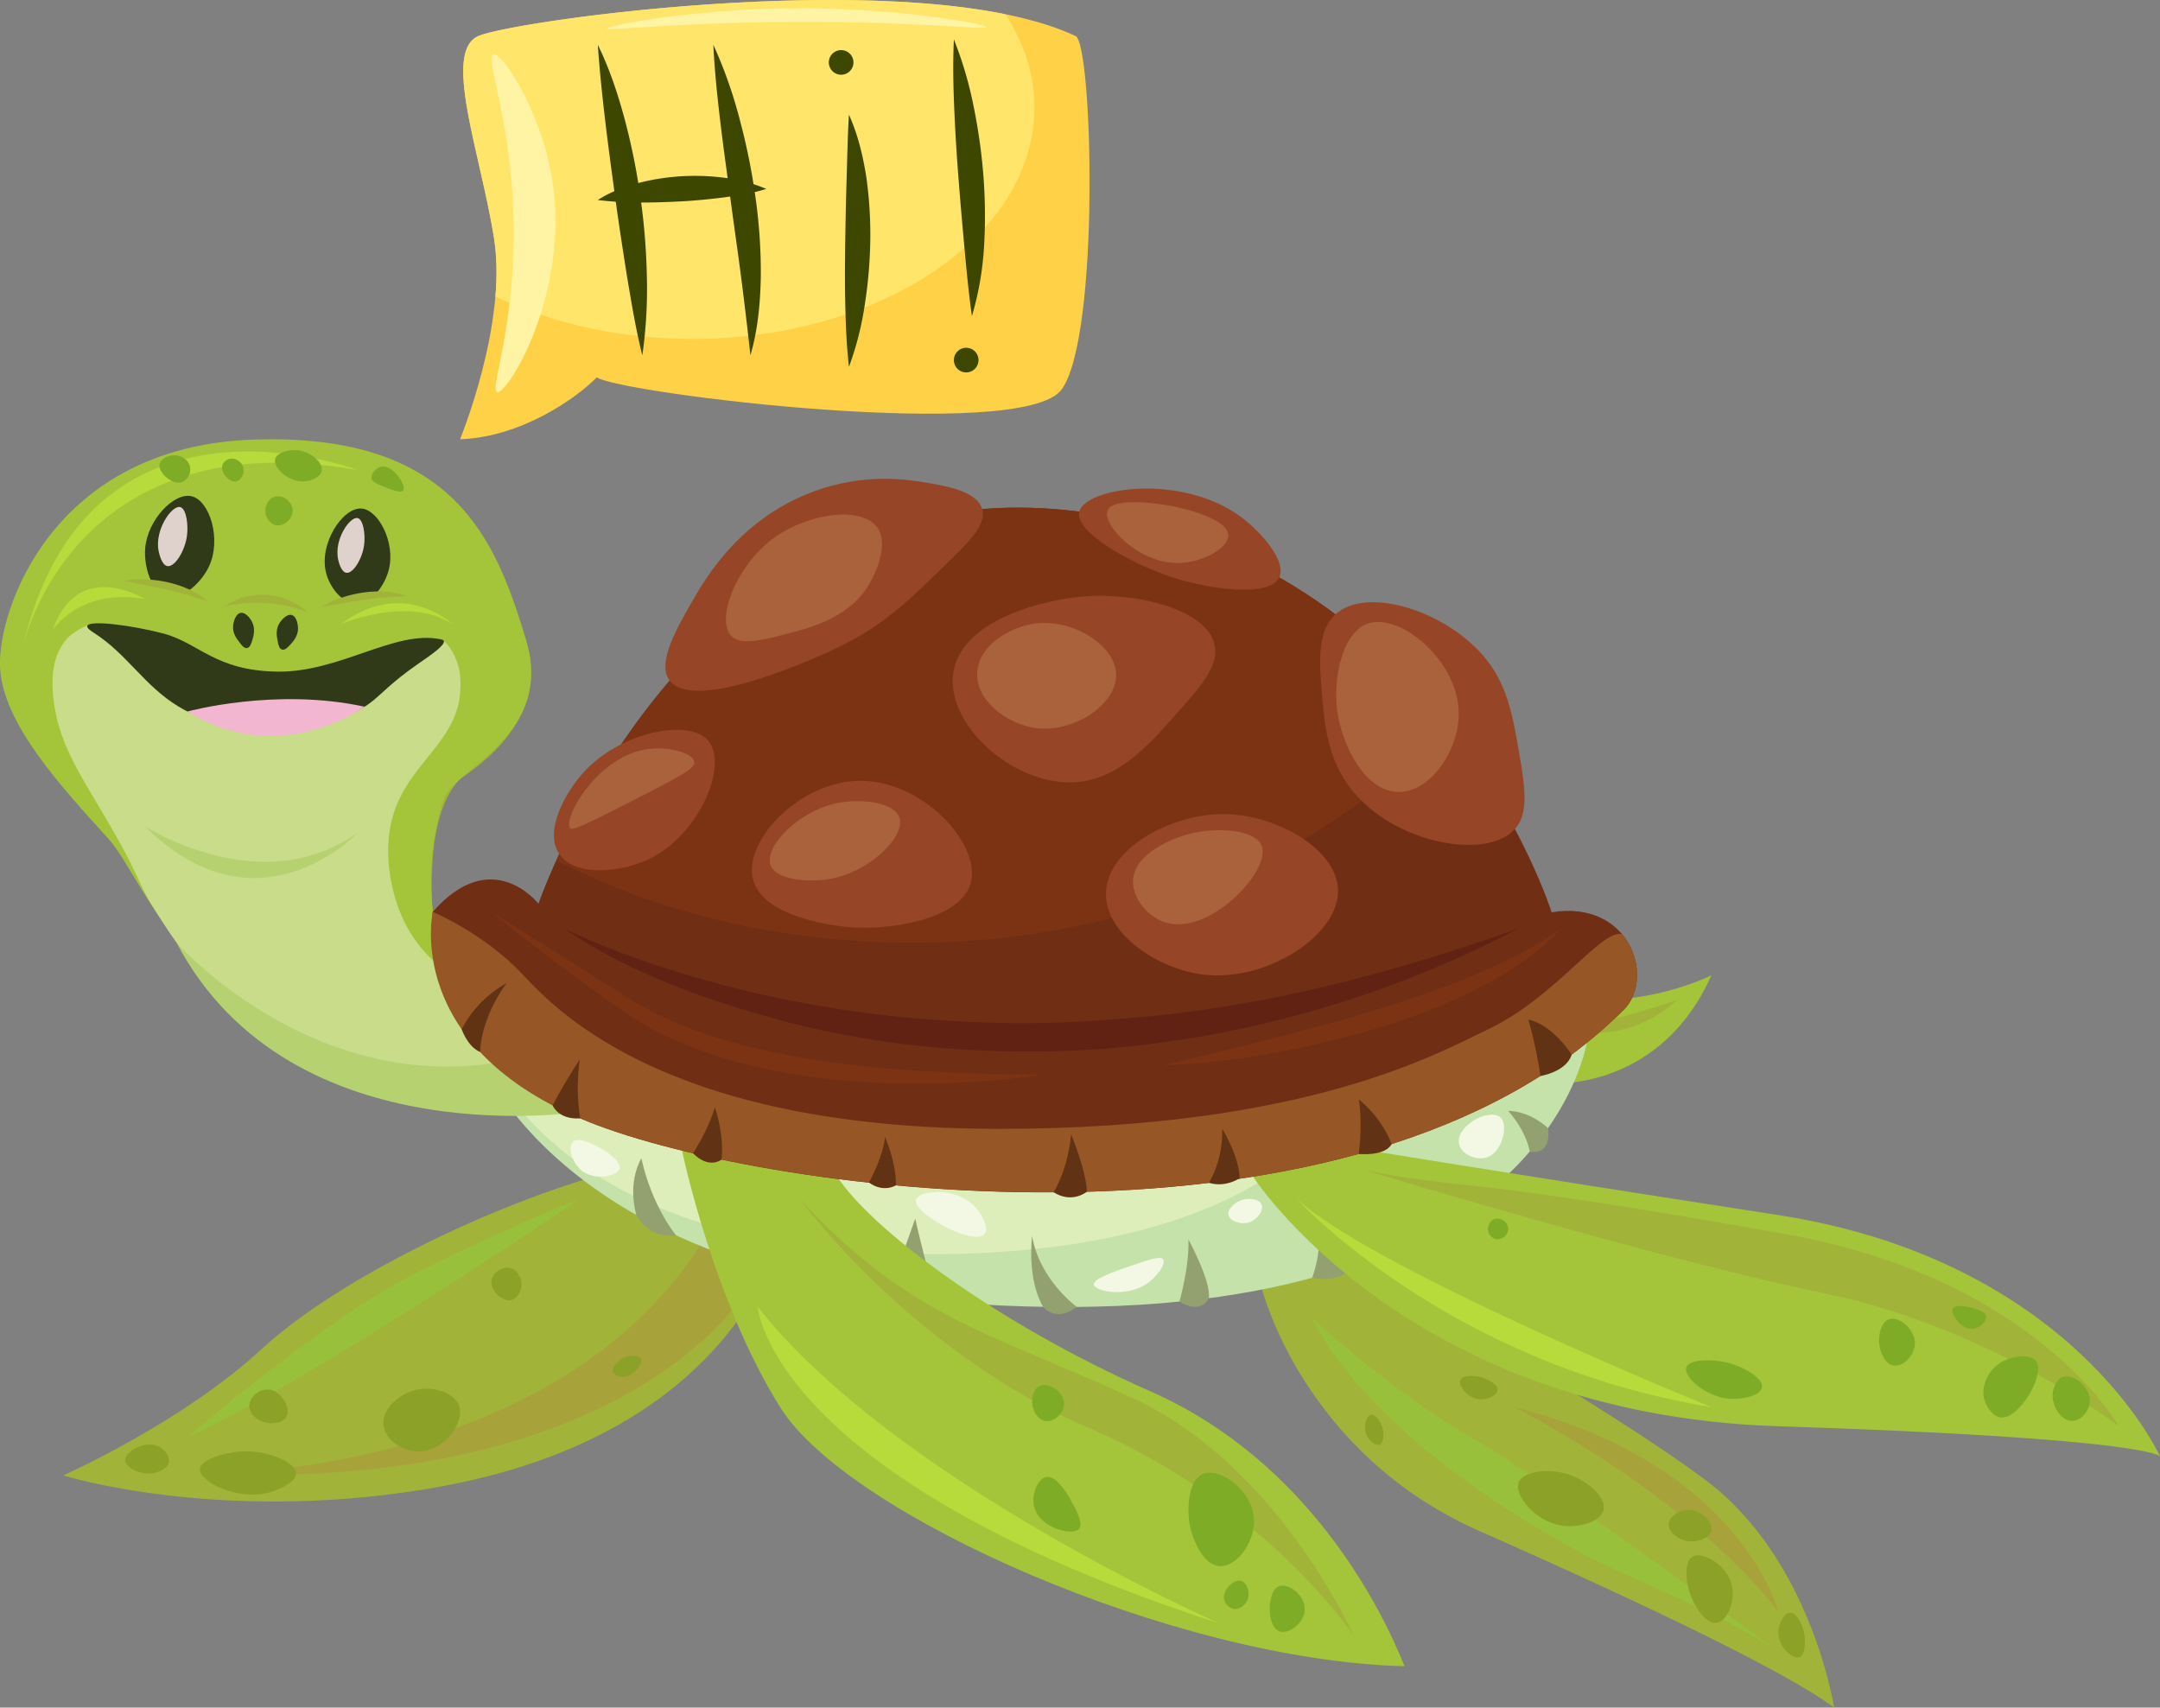 <svg xmlns="http://www.w3.org/2000/svg" viewBox="0 0 987.45 780.68">
  <rect x="0" y="0" width="987.45" height="780.68" fill="#808080" stroke="none"/>
  <defs>
    <style>
      .cls-1 {
        fill: #a2b33a;
      }

      .cls-2 {
        fill: #a7a23a;
      }

      .cls-3 {
        fill: #98c03a;
      }

      .cls-4 {
        fill: #8ca127;
      }

      .cls-5 {
        fill: #a4c53a;
      }

      .cls-6 {
        fill: #c4e2aa;
      }

      .cls-7 {
        fill: #deeebb;
      }

      .cls-8 {
        fill: #f2f8e4;
      }

      .cls-9 {
        fill: #92a16f;
      }

      .cls-10 {
        fill: #ffd146;
      }

      .cls-11 {
        fill: #ffe56a;
      }

      .cls-12 {
        fill: #3d4700;
      }

      .cls-13 {
        fill: #fff4a4;
      }

      .cls-14 {
        fill: #b6db3a;
      }

      .cls-15 {
        fill: #7fac27;
      }

      .cls-16 {
        fill: #c8dc89;
      }

      .cls-17 {
        fill: #b6d170;
      }

      .cls-18 {
        fill: #313a18;
      }

      .cls-19 {
        fill: #dfd1cc;
      }

      .cls-20 {
        fill: #f2b6d1;
      }

      .cls-21 {
        fill: #702e14;
      }

      .cls-22 {
        fill: #965626;
      }

      .cls-23 {
        fill: #7c3314;
      }

      .cls-24 {
        fill: #964526;
      }

      .cls-25 {
        fill: #aa623d;
      }

      .cls-26 {
        fill: #612214;
      }

      .cls-27 {
        fill: #613314;
      }
    </style>
  </defs>
  <g id="Layer_2" data-name="Layer 2">
    <g id="svg2">
      <path id="path646" class="cls-1" d="M28.9,674.53s54.05-23.87,91-58,121-74.86,185.27-86.9l60.48.06S363,653.41,194.31,680.88C98.62,696.46,28.9,674.53,28.9,674.53"/>
      <path id="path648" class="cls-2" d="M94.55,673.84S251.43,675.28,320,569.54c0,0,19.92-1.24,20.43,21.6,0,0-53,90.7-245.9,82.7"/>
      <path id="path650" class="cls-3" d="M85.72,657.12s62.32-54.5,106.65-76.31,72.68-32.69,72.68-32.69-123.19,83.57-179.33,109"/>
      <path id="path652" class="cls-4" d="M135.32,673.66c.07,4-7.64,7.35-11.81,8.54-14.77,4.21-32.5-4.74-32.15-10.54.26-4.41,10.94-7.37,17.72-8,12.4-1.06,26.17,4.59,26.24,10"/>
      <path id="path654" class="cls-4" d="M131,647.68c-1.33,2.62-5.38,3.25-7.91,3-4-.37-9.23-3.37-9.12-8,.1-4.09,4.45-7.42,8.31-7.42,6.08,0,10.79,8.29,8.72,12.36"/>
      <path id="path656" class="cls-4" d="M77.18,668.5c-.72,3.59-5.92,4.74-6.9,4.94-5.86,1.13-13-2.39-13.08-5.78-.13-3.88,8.79-9.21,14.9-6.54,2.69,1.18,5.7,4.3,5.08,7.38"/>
      <path id="path658" class="cls-4" d="M209.82,642.58c2.9,7.94-6.95,20.78-18.13,21-6.86.13-15.23-4.48-16.3-11.59-1.22-8,7.54-15,15.17-16.66,7.39-1.58,17,1.17,19.26,7.26"/>
      <path id="path660" class="cls-4" d="M238,584.54c1.27,3.87-.7,8.74-3.82,9.72-4.12,1.3-10.45-4.18-9.45-9.09.69-3.33,4.73-6.32,8.45-5.44,3.44.8,4.71,4.47,4.82,4.81"/>
      <path id="path662" class="cls-4" d="M293,621.14c1.11,2.3-3.46,8.42-8.36,8.36-1.54,0-3.77-.64-4.36-2.17-.82-2.17,2-5.27,4.73-6.55,2.91-1.37,7.16-1.34,8,.36"/>
      <path id="path664" class="cls-1" d="M577,589.54S595.72,664.4,676.39,700s141.72,65.41,162.07,80.68c0,0-10.34-67.75-58.68-103.94S637.88,590.26,627.7,575c0,0-44-9.42-50.73,14.54"/>
      <path id="path666" class="cls-3" d="M599.84,602.62s21.43,53.26,126,109c14.54,7.76,63.64,27.22,87.21,43.62,0,0-103.68-77-140.5-98.12s-72.68-54.5-72.68-54.5"/>
      <path id="path668" class="cls-2" d="M692.1,643.32S769.42,681.6,813,736.82c0,0-17-67.37-120.92-93.5"/>
      <path id="path670" class="cls-4" d="M791.71,724.72c1.74,7.25-2,16.46-6.91,17.2s-9.71-7.24-11.5-11.51c-2.67-6.37-3.7-16.4.48-18.79,4.59-2.61,15.71,3.86,17.93,13.1"/>
      <path id="path672" class="cls-4" d="M825.14,750.4c0,1.21,0,6.36-2.43,7.26-2.9,1.08-9.19-4.12-9.69-10.32-.36-4.64,2.49-9.92,5.33-10,3.39-.13,6.81,7,6.79,13.1"/>
      <path id="path674" class="cls-4" d="M782.38,699.68c-.68,3.3-5.8,5.34-9.87,5-4.54-.35-9.93-3.8-9.66-7.9.24-3.57,4.72-6.29,8.51-6.5,5.88-.35,11.87,5.26,11,9.36"/>
      <path id="path676" class="cls-4" d="M733.08,690.32c-1.35,5.49-11.37,8.32-19,7.2-11.87-1.74-22.13-13.76-19.8-19.8,2-5.27,13.75-6.38,22.1-3.86,8.56,2.58,18.17,10.34,16.66,16.46"/>
      <path id="path678" class="cls-4" d="M684.63,635.57c-.26,2.52-5.24,4.81-9.39,4-5-1-8.72-6.44-7.57-8.84s7-1.54,7.57-1.46c4.31.66,9.68,3.54,9.39,6.31"/>
      <path id="path680" class="cls-4" d="M630.83,660.4c-1.72.86-4.75-1.39-6-4-1.68-3.6-.43-8.82,1.58-9.54,1.76-.62,4.07,2.18,5.06,4.38,1.48,3.32,1.29,8.2-.66,9.18"/>
      <path id="path682" class="cls-5" d="M712.81,495.18s47,1.7,69.57-49.33c0,0-39.22,20.48-85,6.53,0,0-19.21,32.26,15.39,42.8"/>
      <path id="path684" class="cls-1" d="M713.49,470.4a56.54,56.54,0,0,0,53.26-13.28s-30.82,11-53.26,13.28"/>
      <path id="path686" class="cls-6" d="M210.3,461.62S234.52,590.68,469,597.29c240.8,6.77,256.78-122.59,256.78-122.59L210.3,461.62"/>
      <path id="path688" class="cls-7" d="M631.86,472.32l-240.7-6.11-175,2.13S239.9,575.17,429.85,573.4c160.4-1.5,194.83-75,202-101.08"/>
      <path id="path690" class="cls-8" d="M450.19,564.1c-2.66,3.48-13.79-.52-20.53-4.54-1.48-.88-12.15-7.27-10.9-11.08,1.33-4.07,16.29-5.8,25.13,1.54,4.85,4,8.43,11.28,6.3,14.08"/>
      <path id="path692" class="cls-8" d="M531.77,575.76c1.37,1.94-2.84,8.34-8.43,11.72-9.44,5.69-22.85,2.81-23.3-.15-.43-2.79,10.55-6.48,19.21-9.37,6.71-2.27,11.41-3.8,12.52-2.2"/>
      <path id="path694" class="cls-8" d="M576.73,550.64c1.12,2.65-1.81,6.82-5.41,8.12-3.88,1.38-9.1-.36-9.73-3.26-.56-2.56,2.57-5.42,5.26-6.56,3.5-1.48,8.72-1,9.88,1.7"/>
      <path id="path696" class="cls-8" d="M283.22,534.3c-1,3.44-11,5.59-17,1.12-4.75-3.54-6.7-11.08-4.3-13.4s8.94,1,11.13,2.11c3.88,2,11.16,6.87,10.17,10.17"/>
      <path id="path698" class="cls-8" d="M686.32,511.29c3.15,3.85.34,15.8-6.84,17.93-4.65,1.39-11.2-1.34-12.42-6-1.33-5.08,4.4-9.83,7.72-11.59s9.13-3.29,11.54-.36"/>
      <path id="path700" class="cls-9" d="M293.2,529.58s-6.52,10.06-2.32,25.87c0,0,5.6,11.35,18.15,9.29,0,0-10.94-13-15.83-35.16"/>
      <path id="path702" class="cls-9" d="M471.84,565.06s-2.57,19.42,5.06,32.48c0,0,5.71,7.28,15.39,0,0,0-17.17-12.46-20.45-32.48"/>
      <path id="path704" class="cls-9" d="M539.19,595.08s4.68-16.47,4.08-28.44c0,0,10.53,19.26,9.33,26.89,0,0-3.23,7.73-13.41,1.55"/>
      <path id="path706" class="cls-9" d="M414,569.53l4.4-12.4s3.63,16.27,6.54,25.79c0,0-8.8-5.78-10.94-13.39"/>
      <path id="path708" class="cls-9" d="M599.84,584.2s7-18.06,0-27.07S619,578.24,619,578.24s-4.12,8.61-19.14,6"/>
      <path id="path710" class="cls-9" d="M699.33,526.54s-1.11-8.7-9.84-18.64c0,0,8.85-.52,18.23,7.86,0,0,2.19,12.46-8.39,10.78"/>
      <path id="path712" class="cls-10" d="M210.3,200.84s21.87-52.94,15.52-92.18-23.53-84.86-7.18-92.17,202.64-33.15,273.09,0C499.49,20.14,503,153.38,485.38,178s-202.22,1.83-212.55-5.48c-8.92,9.14-34.32,27.39-62.53,28.3"/>
      <path id="path714" class="cls-11" d="M218.64,16.49c-16.35,7.31.83,52.93,7.18,92.17a111.66,111.66,0,0,1,.65,26.87c25.48,12.23,56.6,19.4,90.2,19.4,86.28,0,156.22-47.33,156.22-105.73,0-15.19-4.74-29.63-13.26-42.68-83.2-16.87-226.73,3.61-241,10"/>
      <path id="path716" class="cls-12" d="M273.29,20.48c5.42,11,9.17,22.52,12.33,34.17a300.75,300.75,0,0,1,7.15,35.48,300.16,300.16,0,0,1,2.94,36.07,213.82,213.82,0,0,1-2.07,36.24c-3-11.85-4.89-23.65-6.9-35.43-1.85-11.77-3.7-23.52-5.3-35.28s-3.22-23.54-4.63-35.37-2.69-23.72-3.52-35.88"/>
      <path id="path718" class="cls-12" d="M273.29,91.47c5.76-3.82,12.11-6,18.48-7.78a101.9,101.9,0,0,1,19.51-3.09,103.84,103.84,0,0,1,19.7.65,71.26,71.26,0,0,1,19.34,5.12,78.53,78.53,0,0,1-9.76,2.36c-3.22.66-6.41,1.06-9.59,1.52-6.37.79-12.68,1.44-19,1.78s-12.64.58-19,.56a170.48,170.48,0,0,1-19.64-1.12"/>
      <path id="path720" class="cls-12" d="M326.1,20.48a208.06,208.06,0,0,1,12.08,34.19,292.47,292.47,0,0,1,7.18,35.45,245.79,245.79,0,0,1,2.45,36.21c-.23,12.12-1.32,24.39-4.75,36.11-1.33-12.12-2.73-23.84-4.24-35.59s-3.24-23.42-4.79-35.16-3.25-23.48-4.66-35.32-2.68-23.72-3.27-35.89"/>
      <path id="path722" class="cls-12" d="M388.11,167.77c-1.13-9.85-1.49-19.49-1.7-29.1s-.14-19.15,0-28.67.34-19,.63-28.56.46-19,1.05-29c4.11,9.06,6.4,18.74,7.94,28.44a188.92,188.92,0,0,1,1.82,29.28,212,212,0,0,1-2.51,29.12,141.9,141.9,0,0,1-7.25,28.48"/>
      <path id="path724" class="cls-12" d="M390.16,28.53a5.63,5.63,0,1,1-5.63-5.62,5.63,5.63,0,0,1,5.63,5.62"/>
      <path id="path726" class="cls-12" d="M436.08,18.05a172.42,172.42,0,0,1,9.07,30.87,260.8,260.8,0,0,1,4.44,31.72,237,237,0,0,1,.27,32.09,141.44,141.44,0,0,1-5.54,31.79c-1.53-10.76-2.49-21.21-3.46-31.68S439,92,438.18,81.51,436.7,60.57,436.25,50s-.68-21.15-.17-32"/>
      <path id="path728" class="cls-12" d="M447.33,164.63a5.63,5.63,0,1,1-5.62-5.63,5.62,5.62,0,0,1,5.62,5.63"/>
      <path id="path730" class="cls-13" d="M252.7,84.08c7.34,50.94-20.79,96.53-25.44,95.2-4.07-1.16,11.73-37.66,6.54-96.66-3.07-34.9-11.64-56.61-8.36-57.77,3.85-1.37,22.48,26.09,27.26,59.23"/>
      <path id="path732" class="cls-13" d="M451.1,12.49C451,13.78,418.69,9.82,364.37,10s-86.6,4.28-86.72,3,38.68-9,86.24-9.2c48.07-.19,87.34,7.29,87.21,8.72"/>
      <path id="path734" class="cls-1" d="M197.85,416.88S193.47,373,210.3,356.22c2.27-2.26,39.17-22.82,31.33-59.18,0,0,1.65,26.36-34.72,49-16.35,10.2-26.47,45-9.06,70.8"/>
      <path id="path736" class="cls-5" d="M311.71,525.72S326.05,595,357,643.89,536.81,759.16,642.09,761.77c-10.75-26.88-44.22-93.93-116.17-125.67S397.6,561.1,382.81,538c0,0-47.65-39.82-71.1-12.3"/>
      <path id="path738" class="cls-1" d="M365.61,548.12s50.61,69.76,132,104.64S619,748,619,748,584.1,669.36,517.23,638.9s-101.94-37-151.62-90.78"/>
      <path id="path740" class="cls-14" d="M346.45,597.54s5.08,77.75,210.76,144.62c0,0-148.08-65.2-210.76-144.62"/>
      <path id="path742" class="cls-15" d="M596.45,735.85c-.16,6.31-7.38,11.51-11.55,10s-4.4-8.77-4.44-9.55c-.17-3.5.7-9.89,4.36-11.14,4.24-1.46,11.8,4.09,11.63,10.65"/>
      <path id="path744" class="cls-15" d="M570.29,731.49c-1,2.29-3.59,4.6-6.45,4a5.56,5.56,0,0,1-4.21-4.2c-.92-4.33,4.46-9.52,7.75-8.57,2.53.73,4.39,5.24,2.91,8.72"/>
      <path id="path746" class="cls-15" d="M573.19,693.7c1,10.72-7.5,22.67-15.5,22.3-7.84-.38-12.89-12.51-14.05-20.36-1-7.16-.1-19.16,6.3-21.8,7.55-3.11,22.09,7.09,23.25,19.86"/>
      <path id="path748" class="cls-15" d="M489.86,686.44c1.77,3.16,5.67,10.1,3.39,12.6-3,3.29-17.7-.36-20.36-9.7-1.63-5.72,1.34-13.24,5.34-14.05,4.83-1,9.9,8.07,11.63,11.15"/>
      <path id="path750" class="cls-15" d="M486.47,641.86c-.1,4.23-4.58,8.48-8.66,7.79-3.6-.61-5.18-4.81-5.38-5.37-1.39-3.9-.28-9.23,2.9-10.66,4-1.81,11.27,2.76,11.14,8.24"/>
      <path id="path752" class="cls-5" d="M572.11,536.94s69.6,109.59,240.52,115.11,174.82,13.8,174.82,13.8-40-89.56-174.82-110.39S621.4,525.24,621.4,525.24s-43.78-26.15-49.29,11.7"/>
      <path id="path754" class="cls-1" d="M624.07,535s132.27,40.28,209.3,56.12S968.55,652,968.55,652s-37.42-67.2-151.93-87.71C663.23,536.86,667.67,544,624.07,535"/>
      <path id="path756" class="cls-14" d="M592.82,548.12s68.81,75.57,189.56,95.2c0,0-154-62.51-189.56-95.2"/>
      <path id="path758" class="cls-15" d="M930.76,622.24c4.51,5.8-7.55,26.8-16.17,25.8-4.46-.52-7-6.79-7.09-7.08-2.78-7.19,2.47-13.82,2.91-14.36,5.72-7,17.34-8.23,20.35-4.36"/>
      <path id="path760" class="cls-15" d="M955.33,641.08c-.35,4.08-3.8,8.32-7.73,8.53-5.25.29-9.74-6.65-9.21-12.47.24-2.68,1.68-6.65,4.72-7.64,4.87-1.57,12.81,4.79,12.22,11.58"/>
      <path id="path762" class="cls-15" d="M907.93,601.62c.5,2.32-2.72,5.54-5.91,5.9-5.37.62-10.55-6.86-9.29-9.27,1.07-2.07,7.13-.87,9.93,0,2.25.71,4.87,1.53,5.27,3.37"/>
      <path id="path764" class="cls-15" d="M875.41,614.54c-.29,5.2-5.26,10.5-9.76,9.76-4.31-.7-6.31-6.65-6.6-10.3-.3-4,1.06-9.76,4.61-10.9,4.47-1.44,12.11,4.67,11.75,11.44"/>
      <path id="path766" class="cls-15" d="M805.52,634.36c-.66,3.62-8.95,5.72-15.39,5.09-10.76-1.07-20.64-10.13-19.26-14.31,1.21-3.64,11.1-3.82,17.69-2.41,8.31,1.77,17.71,7.45,17,11.63"/>
      <path id="path768" class="cls-15" d="M689.48,561.56a5,5,0,0,1-5.48,5,4.69,4.69,0,0,1-3.61-3.6,4.89,4.89,0,0,1,2.73-5.61,5,5,0,0,1,6.36,4.19"/>
      <path id="path770" class="cls-5" d="M210.3,461.62s-24.05-46.69-7.36-96.29c4.81-14.29,51-28.71,37.4-73.28s-32-94-124-91.09S-.94,278.48,0,304.65s28.49,55.48,49.9,79.21c11.14,12.36,25.68,52,67.35,80.87s87.46,39,140.63,43.17c0,0-5.94-34.65-47.61-46.28"/>
      <path id="path772" class="cls-16" d="M40.92,285.41c-3,1.52-8.31,3.57-11.7,8.33-4.35,6.12-6.17,14.1-4.73,26.16,2.44,20.35,11.92,33.67,24.71,55.6C65.49,403.44,62,402.24,71.59,417.26c5.56,8.72,26.12,42.6,61.95,64.11,28.54,17.12,64.75,24,124.37,26.53l-50-61.78s-6.54-3-13.57-10.71C183,423,179,407.48,177.84,396.3c-4.72-47,36.17-51.22,32.46-87.66-.79-7.74-5.12-13.76-7.47-15.75,1.24,1.05-4.89,1.23-7.43,2.43a166,166,0,0,1-75,15.57,155.07,155.07,0,0,1-79.49-25.48"/>
      <path id="path774" class="cls-17" d="M80.72,431s67.75,76.92,162,51.48l26.21,25.44S133.27,530.8,80.72,431"/>
      <path id="path776" class="cls-18" d="M42.66,289.14c-.85-.54-3-1.92-2.79-2.92.76-3,21.32-.16,34.77,3.4,16.47,4.36,23.55,17,52.09,17.44s53.9-19.25,74.73-14.77c.91.2,1.38.43,1.47.76.56,2.11-6.93,7.08-11.7,10.39-12.85,8.9-16.92,14.2-22.35,18.17-17.83,13-59.29,18.32-87.21,1.45-15.88-9.6-23.43-24-39-33.92"/>
      <path id="path778" class="cls-18" d="M177.73,260.56c-1.68,6.41-7.28,15.5-15,15.29-6.91-.19-11.91-7.77-13.52-13.41-3.83-13.43,7.36-30.51,16-29.95,7.84.51,15.73,15.73,12.51,28.07"/>
      <path id="path780" class="cls-19" d="M154.55,255.66c.16.78,1.28,5.86,3.79,6.22,3.07.44,7.28-6.32,8.12-12.72.64-4.87-.37-11.76-3-12.31-3.52-.72-10.77,9.72-8.91,18.81"/>
      <path id="path782" class="cls-5" d="M147.63,273.08s26.2,3.7,36.33-5.48c0,0-13,32.21-36.33,5.48"/>
      <path id="path784" class="cls-1" d="M147.05,277.38a41.39,41.39,0,0,1,9.15-4.14,57.26,57.26,0,0,1,9.78-2.32,50,50,0,0,1,10.09-.43,33.24,33.24,0,0,1,9.86,2.07c-3.38.18-6.6.28-9.84.57s-6.43.67-9.63,1.13-6.4,1-9.62,1.52-6.45,1.12-9.79,1.6"/>
      <path id="path786" class="cls-18" d="M95.44,259.18c-3.31,6.88-11.61,15.19-18.91,13.35-7.56-1.89-10.82-13.8-10.16-21.87,1.07-13,13.2-25.69,21.24-23.78,8.3,2,13.82,19.84,7.83,32.3"/>
      <path id="path788" class="cls-19" d="M72.55,252.06c.17.84,1.32,6.34,4,6.76,3.32.51,7.93-6.76,8.9-13.68.74-5.25-.29-12.73-3.13-13.33-3.79-.81-11.74,10.4-9.81,20.25"/>
      <path id="path790" class="cls-5" d="M58.4,262.65s23.59,12,36.15,6.6c0,0-22.74,26.25-36.15-6.6"/>
      <path id="path792" class="cls-1" d="M56.86,265.5a41.65,41.65,0,0,1,10-.6,56.93,56.93,0,0,1,10,1.35,49.76,49.76,0,0,1,9.56,3.21,32.7,32.7,0,0,1,8.47,5.47c-3.21-1-6.26-2.11-9.39-3s-6.24-1.68-9.4-2.39-6.32-1.4-9.52-2-6.43-1.26-9.71-2"/>
      <path id="path794" class="cls-18" d="M115.12,284.12c1.74,3.2.82,6.46.36,8.08s-1.07,3.82-2.51,4.08-2.53-1.36-3.55-2.7c-1.22-1.56-3.14-4-2.85-7.45.16-1.91,1.13-5.52,3.44-5.93,2.66-.48,5,3.66,5.11,3.92"/>
      <path id="path796" class="cls-18" d="M136.25,287c.13,3.62-2.14,6.17-3.27,7.42s-2.66,3-4.06,2.56-1.65-2.33-2-4c-.39-1.94-1-5,.76-7.95,1-1.65,3.46-4.48,5.71-3.84,2.6.73,2.83,5.49,2.84,5.79"/>
      <path id="path798" class="cls-1" d="M102,277.38s20-5.48,39,2.78c0,0-16.67-16.71-38.95-2.78"/>
      <path id="path800" class="cls-17" d="M66.29,377.81s53.25,34.4,97.18,2.91c0,0-45.45,48.45-97.18-2.91"/>
      <path id="path802" class="cls-14" d="M10.32,296.29s21.77-104.65,153.15-81.4c0,0-123.71-47.23-153.15,81.4"/>
      <path id="path804" class="cls-14" d="M24,288.22s12.13-19.64,42.28-14.32c0,0-30.78-19.17-42.28,14.32"/>
      <path id="path806" class="cls-14" d="M155.67,285.41s30.89-13.43,51.24,0c0,0-22.29-21.67-51.24,0"/>
      <path id="path808" class="cls-20" d="M85.72,325.29s40.18-11.09,80.93-2.19c0,0-38.71,28.54-80.93,2.19"/>
      <path id="path810" class="cls-15" d="M147.05,215.38c-.65,2.94-5,4.58-8.21,4.72-7,.31-14.07-6.3-13.08-10.17.79-3.12,6.9-4.84,11.62-3.88,5.16,1,10.5,5.61,9.67,9.33"/>
      <path id="path812" class="cls-15" d="M111.34,215.62c-.17,2-1.6,4.15-3.45,4.5-3.27.58-7.44-4.48-6.12-7.78a4.83,4.83,0,0,1,4.6-2.66,5.57,5.57,0,0,1,5,5.94"/>
      <path id="path814" class="cls-15" d="M133.75,232.7c.52,4.12-3.6,8-7.32,7.47-2.52-.36-4.39-2.68-4.94-4.95-.77-3.13.76-7.08,4-8.09,3.63-1.15,7.77,1.84,8.24,5.57"/>
      <path id="path816" class="cls-15" d="M184.38,224.22c-1.13,1.55-6.75-.81-9.45-1.94-2.93-1.23-4.78-2-5.08-3.63-.41-2.13,2.09-4.91,4.6-5.33,5.36-.91,11.44,8.82,9.93,10.9"/>
      <path id="path818" class="cls-15" d="M86.89,213.64a6.35,6.35,0,0,1-3.53,6.7c-4.45,1.78-11.32-4.42-10.42-8.24.63-2.65,5.18-4.76,9-3.62.32.09,4.36,1.37,5,5.16"/>
      <path id="path820" class="cls-21" d="M197.85,416.88S187.05,480,269.41,513s352.07,69.46,472.88-51.36c14.53-14.53,2.9-50.38-32.95-44.57,0,0-53.29-168.61-224.81-184.11S246.15,413.17,246.15,413.17s-21.16-27.29-48.3,3.71"/>
      <path id="path822" class="cls-22" d="M269.43,513.05c82.43,32.77,352.07,69.45,472.87-51.36,8.45-8.44,8.05-24.07-.79-34.55-9.51-2.57-30.21,28.74-61.23,43.44-22.55,10.71-83,45.51-223.35,45.51-147.88,0-200-51.16-217.6-70.17s-41.46-29-41.46-29-14.2,62,71.56,96.11"/>
      <path id="path824" class="cls-23" d="M254.32,393.29C301.86,417.89,358.06,431,417.63,431c98.48,0,186.42-38.68,244.3-99.3-34.71-44.35-91.08-90.94-177.4-98.74C348,220.6,277.27,343.24,254.32,393.29"/>
      <path id="path826" class="cls-24" d="M449,232.73c1.82,6.36-4.49,13.44-12.21,21-22.1,21.77-33.15,32.67-56,43.36-5.91,2.77-63.42,29.33-74.72,14-5.9-8,3.31-23.93,11-37.25,6.19-10.7,21.94-37,55-49.18,23.05-8.46,42.2-5.52,51.38-4,8.82,1.48,23.19,3.88,25.51,12"/>
      <path id="path828" class="cls-25" d="M401,241.08c5.95,8.22-1.84,22.74-2.9,24.72-8.76,16.3-26.84,21-38.52,24-11.4,3-21.17,5.45-25.44.73-6.95-7.7,2.59-32.54,20.19-45,15.24-10.78,39.48-14.37,46.67-4.42"/>
      <path id="path830" class="cls-26" d="M257.91,424.56c31.78,15.16,72.33,26.94,106.7,33.49a530.24,530.24,0,0,0,55.18,7.61c42.89,3.47,69.84,2.47,111.16-1.56,15.88-1.66,38.51-5.24,55.1-8.7,36.5-7.56,72.43-18.19,107.94-30.84a489.88,489.88,0,0,1-105.63,40.78,468.53,468.53,0,0,1-55.88,11.07c-34,5-74.35,5.93-113.91,1.55a437.12,437.12,0,0,1-56.15-10c-35.71-9.46-72.88-21.86-104.51-43.42"/>
      <path id="path832" class="cls-23" d="M224.61,416.88c19.16,11.93,38.14,24.05,57.2,36a170.05,170.05,0,0,0,29.24,15.56,227.74,227.74,0,0,0,31.54,10.15c42.84,10.6,89.27,12.25,133.36,12.82-41.92,6.3-95.74,5.58-135.34-5a196.93,196.93,0,0,1-32.52-11.15c-13.79-6.1-20.8-11.36-29.57-17.48-18.4-13.08-36.5-26.56-53.91-40.94"/>
      <path id="path834" class="cls-23" d="M532,487.06c15.8-3.88,31.49-7.66,47.13-11.6s31.16-8.16,46.53-12.76S656.27,453,671.11,447l5.54-2.29c1.83-.82,3.64-1.67,5.48-2.46s3.62-1.69,5.44-2.53l2.71-1.29,2.65-1.4a162,162,0,0,0,20.68-12.48A104.68,104.68,0,0,1,695,440.48a173.16,173.16,0,0,1-21.26,12.34,288.17,288.17,0,0,1-45.69,17.71,412.2,412.2,0,0,1-47.56,11.15A350.29,350.29,0,0,1,532,487.06"/>
      <path id="path836" class="cls-24" d="M584.81,264c-4.43,9.23-31.58,5.51-48.68,0-18.85-6.09-45-20.72-42.75-30.05,2.73-11.16,46.88-17.71,74,2.44,9.59,7.12,20.89,20.43,17.43,27.64"/>
      <path id="path838" class="cls-24" d="M539,325c-14,15.92-28.5,32.37-49.42,32.7-27.25.42-57.32-26.64-53.78-50.14,3.64-24.19,41.17-33.4,59.59-34.88,23.79-1.94,56.28,5.69,59.88,22.24,2,9.29-5.75,18.12-16.27,30.08"/>
      <path id="path840" class="cls-24" d="M323.92,338.81c9,11-4.05,42.6-26.89,53.77-13.09,6.4-34.23,8.47-41.39-2.16s3.09-28.66,11.59-37.81c16.6-17.85,47.94-24.53,56.69-13.8"/>
      <path id="path842" class="cls-24" d="M443.83,403.49c-4.32,16.48-35.71,22.07-56,20.35-3.53-.31-39-3.7-43.6-21.8-4.44-17.46,20.81-44.34,48-45.07,29.17-.77,56.26,28.73,51.6,46.52"/>
      <path id="path844" class="cls-24" d="M611.71,406.4c1,20.9-32.61,42.89-62,39.13-20.32-2.6-44.31-18.24-44.11-37,.21-20.48,29.32-36.15,53-36.33,24.2-.2,52.18,15.61,53.05,34.16"/>
      <path id="path846" class="cls-24" d="M677.85,299.56c11.15,12.78,13.64,27.21,16.71,45.06,2.92,16.91,4.07,27.56-2,34.4-12.92,14.55-55.61,6.66-75-18.41-10.71-13.81-12.1-29.93-13.08-41.43-1.34-15.52-2.62-30.45,6-38.32,14.13-12.85,49.34-2,67.38,18.7"/>
      <path id="path848" class="cls-25" d="M510.23,308.46c.2,13.82-19.81,26.92-37.14,24.34-12.23-1.82-27-12-26.35-25.24.64-12.92,15.6-21.18,26.89-22.54,16.81-2,36.4,9.9,36.6,23.44"/>
      <path id="path850" class="cls-25" d="M561.52,244.74c.12,5.92-11.92,12.48-22.74,12.67-18.25.31-35-17.45-32.45-24s25.58-2.73,27.84-2.33c8,1.4,27.2,6.23,27.35,13.65"/>
      <path id="path852" class="cls-25" d="M666.86,327.6c-.56,15.92-12.91,34.58-27.56,34.46-15.53-.14-25.16-21.32-27.57-34.46-3-16.19,1.64-38.58,13.79-42.58,15-4.93,42.22,17.91,41.34,42.58"/>
      <path id="path854" class="cls-25" d="M576.83,386.77c4.25,11.52-24.32,41.49-44.33,34.88-7.73-2.55-14.8-10.76-14.54-18.89.4-12.54,18-19.71,26.89-21.8,11.51-2.72,29.17-1.8,32,5.81"/>
      <path id="path856" class="cls-25" d="M411.13,373.69c2.92,8.25-12.06,23.21-28.34,27.39-11.61,3-27.92,1.53-30.53-5.59-3.07-8.37,12.82-24.76,30.53-28.35,10.66-2.16,25.86-.46,28.34,6.55"/>
      <path id="path858" class="cls-25" d="M317.38,348.25c.4,2.72-4,5.39-21.81,14.53-22.48,11.54-33.74,17.27-34.88,16C257,374.64,273,345.44,296.3,342.44c9.36-1.2,20.47,1.76,21.08,5.81"/>
      <path id="path860" class="cls-27" d="M231.49,449.52s-13.34,6.76-20.42,21.05c0,0,2.61,7.92,8.43,10.39,0,0-.35-14.15,12-31.44"/>
      <path id="path862" class="cls-27" d="M252.62,505.4a238.56,238.56,0,0,1,12.43-21,88.62,88.62,0,0,0,.22,26.86s-9,1.22-12.65-5.86"/>
      <path id="path864" class="cls-27" d="M316.82,527.24s6.77-10.14,10-21c0,0,4.47,12.85,3,23.92,0,0-5.53,4.58-13-2.88"/>
      <path id="path866" class="cls-27" d="M397.23,540.66s6.39-11.34,7.36-20.84c0,0,5,10.95,5,22.08,0,0-5.57,3.62-12.33-1.24"/>
      <path id="path868" class="cls-27" d="M481.66,545.1s6.5-10.08,8-26.54c0,0,7,16.89,7.21,26.28,0,0-6.7,5.6-15.17.26"/>
      <path id="path870" class="cls-27" d="M552.69,540.76a46.64,46.64,0,0,0,6-24.74s7.79,12.36,8,22.64c0,0-6.36,4.44-14,2.1"/>
      <path id="path872" class="cls-27" d="M621.16,502.57s1.94,9,0,25c0,0,11.82,1.26,15-4.47,0,0-3.37-10.84-15-20.52"/>
      <path id="path874" class="cls-27" d="M698.7,466.21s2.9,9,5.56,25.71c0,0,11.78-1.83,14.24-9.76,0,0-8.71-13.76-19.8-16"/>
    </g>
  </g>
</svg>
